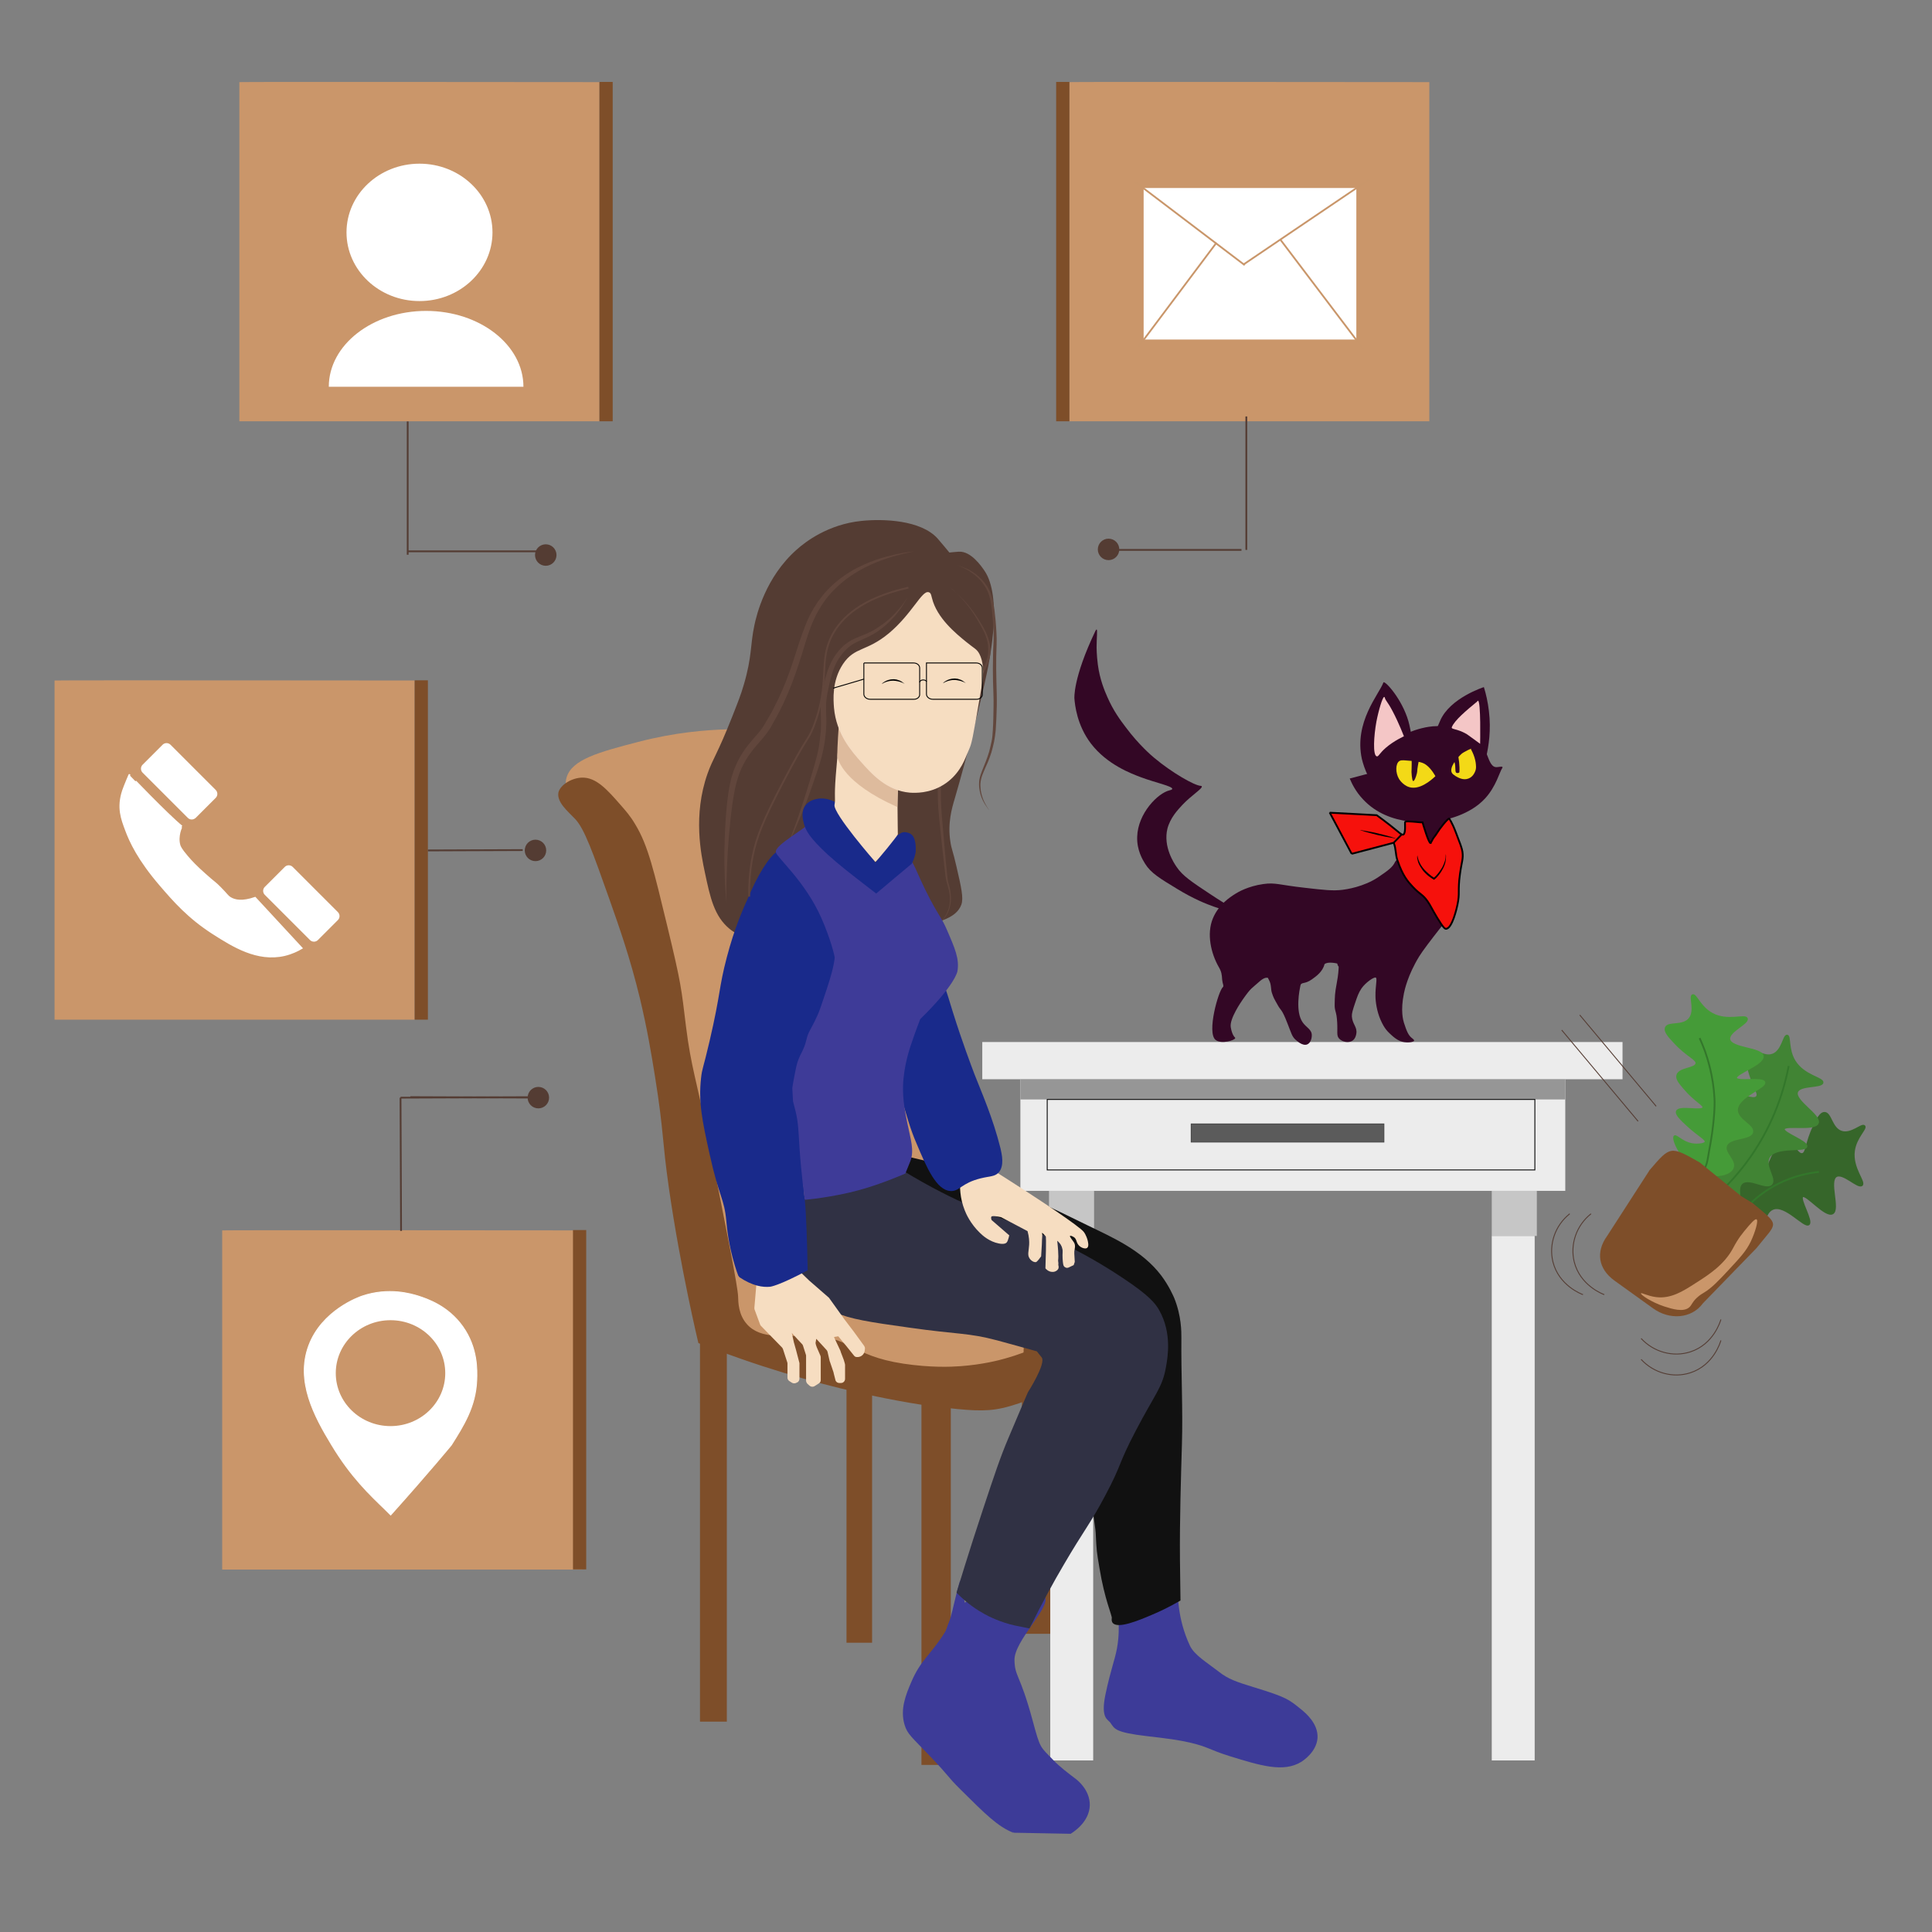 <?xml version="1.0" encoding="utf-8"?>
<!-- Generator: Adobe Illustrator 19.2.1, SVG Export Plug-In . SVG Version: 6.00 Build 0)  -->
<svg version="1.1" id="Capa_1" xmlns="http://www.w3.org/2000/svg" xmlns:xlink="http://www.w3.org/1999/xlink" x="0px" y="0px"
	 viewBox="0 0 1080 1080" style="enable-background:new 0 0 1080 1080;" xml:space="preserve">
<rect x="0" y="0" width="1080" height="1080" fill="#808080" stroke="none"/>
<style type="text/css">
	.st0{fill:#CA966A;}
	.st1{fill:#7E4E29;}
	.st2{fill:#543C33;stroke:#543C33;stroke-miterlimit:10;}
	.st3{fill:#61463C;}
	.st4{fill:#ECECEC;}
	.st5{fill:#969696;}
	.st6{fill:none;stroke:#060606;stroke-width:0.5;stroke-miterlimit:10;}
	.st7{fill:#5B5B5B;stroke:#494949;stroke-width:0.5;stroke-miterlimit:10;}
	.st8{fill:#C6C6C6;}
	.st9{fill:#36662A;stroke:#36662A;stroke-miterlimit:10;}
	.st10{fill:#418434;stroke:#418434;stroke-miterlimit:10;}
	.st11{fill:#543C33;}
	.st12{fill:#FFFFFF;stroke:#FFFFFF;stroke-miterlimit:10;}
	.st13{fill:#459B38;stroke:#469B38;stroke-miterlimit:10;}
	.st14{fill:none;stroke:#33772B;stroke-miterlimit:10;}
	.st15{fill:#3D3B98;}
	.st16{fill:#111111;}
	.st17{fill:#303144;}
	.st18{fill:#F6DDC1;}
	.st19{fill:#192A8B;}
	.st20{fill:#3E3B98;}
	.st21{fill:#FFFFFF;stroke:#FFFFFF;stroke-width:0.5;stroke-miterlimit:10;}
	.st22{fill:none;stroke:#543C33;stroke-width:0.5;stroke-miterlimit:10;}
	.st23{fill:none;stroke:#543C33;stroke-miterlimit:10;}
	.st24{fill:#FFFFFF;}
	.st25{fill:none;stroke:#C9966A;stroke-miterlimit:10;}
	.st26{fill:#330725;}
	.st27{fill:#F4C6C6;}
	.st28{fill:#F3D917;}
	.st29{fill:#DEBB9D;}
	.st30{fill:#F6110C;stroke:#000000;stroke-miterlimit:10;}
	.st31{fill:none;stroke:#000000;stroke-miterlimit:10;}
	.st32{fill:#F6DDC1;stroke:#F5DCC2;stroke-miterlimit:10;}
	.st33{fill:none;stroke:#000000;stroke-width:0.5;stroke-miterlimit:10;}
	.st34{fill:none;stroke:#61463C;stroke-miterlimit:10;}
</style>
<path class="st0" d="M407,407.7c-12.2,0.3-29.9,1.7-50.5,7.1c-21.5,5.6-36.9,9.7-39.8,19.9c-3.3,11.5,11.8,20.6,25.6,42.7
	c6.8,10.8,12.9,24.1,20.6,63.3c22.3,112.7,3.2,161.2,37,197.7c41.2,44.5,126.4,33.6,144.4,31.3c24-3.1,43.3-9.6,56.2-14.9"/>
<path class="st1" d="M325.2,434.7c8.1-0.3,14.3,6.8,22,15.6c2.5,2.9,5,5.6,7.9,10.5c7.3,12,10.5,26.4,17.7,56
	c8.2,33.9,8,35.3,10.7,57.2c2.8,22.5,6,30.3,11.7,59c11.5,57.4,17.2,86.1,17.4,91.7c0.1,3.4,0.2,10.3,5,15.6
	c7.7,8.6,21.5,6.2,34.1,6.4c24.3,0.3,23.2,11,53.3,15.6c15.4,2.3,26.6,1.8,32,1.4c12.2-0.9,21.5-3.3,24.9-4.3
	c28.7-7.9,41.5-23,46.9-18.5c5,4.2,0,22,0,22l0,0c0,0-23.8,18.7-48.4,24.2c-10.1,2.3-19.2,1.3-37-0.7c0,0-54.5-6.1-121.6-31.3
	c-0.6-0.2-11.4-4.3-11.4-4.3l0,0c0,0-10-41.7-16.4-86.1c-4.1-28.6-2.8-31.4-7.8-62.6c-2.2-13.8-4.4-26.8-8.5-44.1
	c-5.6-23-11.4-39.3-17.1-55.5c-9.3-26.2-13.9-39.3-19.2-44.8c-4.1-4.3-10.4-9.4-9.2-14.9C313.5,438.5,319.7,434.9,325.2,434.7z"/>
<polygon class="st1" points="391.3,962.4 391.3,742.6 406.3,746.2 406.3,962.4 "/>
<rect x="473.2" y="775.3" class="st1" width="14.3" height="143"/>
<polyline class="st1" points="515.1,986.6 531.5,986.6 531.5,771.1 515.1,772.5 515.1,990.1 "/>
<polygon class="st1" points="587.7,913.3 567.2,913.3 572.6,742.6 587.7,745.5 "/>
<path class="st2" d="M444.5,524.5c-25.7,0-31.1-1.4-36.3-5.6c-8.5-7-10.7-17.2-13.7-31.4c-2.1-9.9-6.7-31.7,1.5-54.9
	c3-8.5,5.4-10.6,13.7-31.6c3.1-7.9,4.9-12.3,6.6-18.2c4.7-16,3.5-22,5.9-33.2c1.2-5.6,6.1-26.6,23.5-42c4.8-4.3,17.4-14,35.8-15.9
	c12.3-1.3,33-0.5,42.2,9.6c1.2,1.3,6.8,8.1,6.8,8.1s3.5-0.4,5.4-0.5c6.5-0.5,12.3,7.9,14,10.4c9.8,14.3,3.2,47.7,1.2,57.2
	c-3,14.4-10.6,44.9-17.9,69.9c-1.5,5-4.1,13.7-2.4,24.3c0.6,4.2,1.4,5,3.4,13.9c2.7,11.6,4,17.5,2.7,21c-2.5,6.8-11.3,9.2-21.3,11.4
	C482.5,524.2,457.2,524.5,444.5,524.5z"/>
<g>
	<path class="st3" d="M507.3,333.9c0,0-0.3,0.6-0.9,1.6c-0.6,1-1.4,2.5-2.7,4.4c-1.3,1.8-2.9,4-5.1,6.2c-2.1,2.3-4.8,4.6-7.9,6.8
		c-1.6,1.1-3.3,2.1-5.2,3c-1.9,0.9-3.8,1.7-5.7,2.6c-1.9,0.9-3.8,1.9-5.4,3.3c-0.4,0.3-0.8,0.7-1.2,1.1c-0.4,0.4-0.8,0.8-1.2,1.2
		c-0.4,0.4-0.8,0.9-1.1,1.3c-0.3,0.4-0.7,0.9-1,1.3c-2.7,3.6-4.4,8.1-5.6,12.8c-0.6,2.3-1.1,4.8-1.6,7.2c-0.3,1.3-0.4,2.4-0.6,3.6
		c-0.2,1.2-0.3,2.4-0.3,3.6c-0.1,2.4,0,4.9,0.1,7.4c0.1,2.5,0,5.1-0.2,7.6c-0.4,5-1.3,10-2.5,14.6c-1.3,4.6-2.8,8.9-4.2,13
		c-1.4,4.1-2.8,8-4.1,11.5c-2.7,7.1-5.3,12.9-7,16.9c-0.9,2-1.7,3.6-2.2,4.6c-0.5,1.1-0.8,1.6-0.8,1.6s0.9-2.4,2.4-6.5
		c1.6-4.1,3.6-10.1,6-17.2c1.2-3.6,2.3-7.5,3.6-11.6c1.2-4.1,2.6-8.5,3.7-13c0.6-2.3,1.1-4.6,1.4-6.9c0.3-2.3,0.6-4.8,0.8-7.2
		c0.2-2.4,0.2-4.9,0.1-7.3c-0.1-2.5-0.2-5-0.1-7.6c0.1-2.6,0.5-5.2,1-7.7c0.5-2.5,1.1-4.9,1.7-7.4c1.3-4.9,3.3-9.7,6.3-13.6
		c0.4-0.5,0.8-1,1.2-1.5c0.4-0.4,0.8-0.9,1.2-1.3c0.4-0.4,0.9-0.8,1.3-1.3c0.5-0.4,0.9-0.8,1.4-1.1c1.9-1.5,4-2.6,6-3.4
		c2-0.9,4-1.6,5.8-2.4c1.8-0.8,3.6-1.7,5.1-2.7c3.2-2,5.9-4.1,8.1-6.1c2.2-2.1,4-4.1,5.4-5.8c1.4-1.7,2.4-3.1,3-4.1
		C507,334.4,507.3,333.9,507.3,333.9z"/>
</g>
<g>
	<path class="st3" d="M530.5,328c0,0,0.7,0.5,1.8,1.5c1.2,1,2.9,2.4,4.9,4.4c2,2,4.4,4.6,6.7,7.8c1.2,1.6,2.4,3.4,3.6,5.3
		c1.2,1.9,2.4,3.9,3.5,6.2c1,2.2,2,4.7,2.4,7.4c0.1,0.7,0.2,1.3,0.2,2.1c0,0.7,0.1,1.3,0,2.1c0,0.7-0.1,1.4-0.2,2.1l-0.2,1.1l-0.3,1
		c-0.7,2.8-2.1,5.5-3.7,8c-1.6,2.5-3.5,4.9-5.3,7.3c-0.9,1.2-1.8,2.4-2.7,3.7c-0.8,1.2-1.7,2.6-2.5,3.9c-0.9,1.3-1.6,2.7-2.3,4.1
		c-0.7,1.4-1.5,2.8-2.1,4.2c-0.6,1.5-1.3,2.9-1.8,4.4c-0.5,1.5-1.1,3-1.6,4.5c-0.4,1.5-0.9,3.1-1.3,4.6c-0.4,1.6-0.7,3.1-1.1,4.7
		c-1.3,6.3-2.1,12.7-2.4,19.1c-0.3,6.4-0.1,12.6,0.4,18.7c1.1,12.2,2,23.5,3,33.2c0.2,1.2,0.2,2.4,0.5,3.5c0.3,1.1,0.6,2.2,0.9,3.3
		c0.5,2.2,0.7,4.4,0.7,6.4c-0.1,4.1-1.4,7.5-3,9.8c-1.6,2.4-3.4,3.8-4.6,4.7c-1.2,0.9-1.9,1.3-1.9,1.3s0.7-0.4,1.9-1.4
		c1.2-1,2.9-2.5,4.4-4.9c1.5-2.4,2.7-5.7,2.6-9.6c0-2-0.3-4-0.9-6.1c-0.3-1.1-0.6-2.2-0.9-3.3c-0.4-1.2-0.5-2.4-0.7-3.6
		c-0.6-4.9-1.2-10.1-1.8-15.7c-0.6-5.6-1.2-11.4-1.8-17.5c-1.2-12.2-0.9-25.5,1.7-38.4c0.4-1.6,0.7-3.2,1.1-4.8
		c0.5-1.6,0.9-3.2,1.4-4.7c0.6-1.5,1.1-3.1,1.6-4.6c0.5-1.5,1.3-3,1.9-4.5c0.6-1.5,1.4-2.9,2.2-4.4c0.8-1.4,1.5-2.9,2.4-4.2
		c0.9-1.3,1.6-2.6,2.6-4c0.9-1.3,1.8-2.5,2.8-3.7c1.9-2.4,3.7-4.8,5.4-7.1c1.6-2.4,3-4.9,3.7-7.5l0.3-1l0.2-1
		c0.1-0.7,0.2-1.3,0.2-1.9c0.1-0.6,0-1.3,0-2c0-0.6-0.1-1.3-0.1-1.9c-0.3-2.5-1.1-4.9-2.1-7.1c-1-2.2-2.2-4.2-3.3-6.1
		c-1.1-1.9-2.2-3.7-3.3-5.3c-2.2-3.3-4.5-5.9-6.4-8c-1.9-2.1-3.6-3.6-4.7-4.6C531.1,328.5,530.5,328,530.5,328z"/>
</g>
<g>
	<path class="st3" d="M552.9,452.8c0,0-0.4-0.4-1-1.3c-0.6-0.9-1.6-2.2-2.5-4.1c-0.9-1.8-1.7-4.2-2-7.1c-0.1-0.7-0.1-1.5-0.1-2.2
		c0-0.8,0.1-1.6,0.2-2.4c0.3-1.6,0.8-3.2,1.5-4.9c1.3-3.3,2.8-6.7,3.9-10.5c0.5-1.9,1-3.9,1.4-5.9c0.4-2,0.6-4.1,0.7-6.3
		c0.3-4.3,0.3-8.8,0.4-13.4c0.1-4.5-0.2-9.2-0.3-13.8c-0.1-4.7-0.1-9.3,0-13.9c0-4.6,0.5-9.1,0.3-13.4c-0.2-4.3-0.5-8.5-0.9-12.5
		c-0.4-3.9-1.1-7.6-2.5-10.7c-0.7-1.6-1.6-2.9-2.5-4.2c-0.9-1.3-1.9-2.4-2.9-3.3c-2-1.9-4.1-3.3-5.8-4.3c-1.8-1-3.2-1.6-4.2-2.1
		c-1-0.4-1.6-0.6-1.6-0.6s0.6,0.2,1.6,0.5c1,0.4,2.5,0.9,4.4,1.8c1.8,0.9,4,2.2,6.1,4.1c2.2,1.9,4.3,4.4,5.9,7.6
		c1.6,3.2,2.4,7,2.9,11c0.5,4,0.9,8.2,1.1,12.6c0.3,4.4,0,9-0.1,13.5c-0.1,4.6,0,9.2,0.1,13.8c0.1,4.6,0.3,9.3,0.2,13.9
		c-0.1,4.6-0.3,9.1-0.6,13.5c-0.2,2.2-0.5,4.4-0.9,6.4c-0.4,2.1-1,4.1-1.5,6c-0.6,1.9-1.3,3.8-2,5.5c-0.8,1.7-1.5,3.4-2.2,5
		c-1.4,3.1-2.2,6.2-1.9,9c0.1,2.8,0.9,5.2,1.6,7c0.8,1.9,1.6,3.2,2.2,4.2C552.6,452.4,552.9,452.8,552.9,452.8z"/>
</g>
<rect x="549.1" y="582.5" class="st4" width="357.9" height="20.8"/>
<rect x="570.4" y="603.3" class="st4" width="304.6" height="62.4"/>
<rect x="570.4" y="603.3" class="st5" width="304.6" height="11.3"/>
<rect x="585.4" y="614.6" class="st6" width="272.6" height="39.4"/>
<rect x="665.9" y="628.3" class="st7" width="107.7" height="10.1"/>
<rect x="833.9" y="665.7" class="st8" width="25.2" height="25.2"/>
<rect x="586.4" y="665.7" class="st8" width="25.2" height="25.2"/>
<rect x="833.9" y="690.9" class="st4" width="24" height="293.2"/>
<rect x="587.1" y="690.9" class="st4" width="24" height="293.2"/>
<path class="st9" d="M951.8,669.1c1.6-11.9,11.6-21.6,13.4-20.6c1.2,0.7-2.4,6.2,0,12.9c0.2,0.6,1.7,4.4,3.2,4.3
	c1.7-0.1,1.9-4.9,5-12.6c1.9-4.6,3.5-8.6,5.3-8.5c3.3,0.1,4.6,13.2,7.1,13.1c1.6-0.1,1.8-5.7,6.3-13.9c2.1-3.8,3.3-6,5.4-6.3
	c4.2-0.5,6.9,8.2,10,7.6c2.5-0.5,2-6.3,6.4-15.4c2-4.1,3.7-7.6,6-7.6c3.6,0,3.8,8.6,9.4,10.5c5.6,1.9,11.5-4.6,12.9-3.1
	c1.3,1.4-4.7,6.1-5.8,13.7c-1.4,9.8,6.4,17.5,4.4,19.3c-2.1,1.9-10.4-7.2-14.3-5c-4.6,2.7,2,18.6-2.1,20.8
	c-4,2.2-14.7-11.1-16.8-9.5c-2,1.5,5.8,13.8,3.5,15.6c-2.5,2-13.1-11.5-20.1-8.6c-5.3,2.1-4.5,11.9-8.4,12.4
	c-4.3,0.5-6.9-11-12.4-10.9c-4.5,0.1-5.7,8.1-10.3,8c-3.7-0.1-6.8-5.4-7.8-9C951.5,673.6,951.5,671.2,951.8,669.1z"/>
<path class="st10" d="M954.2,666.9c-6.3-10.2-4.8-24.1-2.7-24.4c1.4-0.2,2,6.3,8.2,10c0.6,0.3,4.1,2.4,5.2,1.3
	c1.2-1.2-1.6-5-4.1-12.9c-1.5-4.8-2.8-8.8-1.3-9.9c2.6-2,12,7.3,13.8,5.6c1.2-1.1-2.2-5.5-3.9-14.7c-0.8-4.2-1.2-6.8,0.2-8.3
	c3-3.1,10.5,2,12.5-0.5c1.6-2-2.5-6.1-4.8-16c-1.1-4.4-2-8.3-0.2-9.7c2.7-2.3,8.4,4.2,13.9,2.1c5.5-2.1,6-10.8,8-10.6
	c1.9,0.2,0.2,7.7,4.2,14.2c5.2,8.5,16.1,9.5,15.6,12.1c-0.5,2.8-12.7,1-14.2,5.2c-1.8,5,13.3,13.1,11.6,17.4
	c-1.7,4.3-18.4,0.7-19,3.3c-0.6,2.4,13.2,6.9,12.6,9.8c-0.7,3.1-17.4-0.6-21,6.1c-2.7,5,4.1,12.1,1.4,14.9c-3,3.1-12.3-4.1-16.5-0.5
	c-3.4,3,0.7,9.9-2.9,12.7c-2.9,2.3-8.6,0.1-11.8-2C956.8,670.5,955.3,668.6,954.2,666.9z"/>
<g>
	<path class="st11" d="M515.7,315.7c0,0-1,0-2.7,0.1c-1.8,0.1-4.4,0.3-7.7,0.8c-3.3,0.5-7.3,1.3-11.7,2.7c-4.4,1.4-9.2,3.5-13.9,6.5
		c-1.1,0.8-2.4,1.6-3.5,2.5c-0.6,0.4-1.2,0.9-1.7,1.3c-0.6,0.5-1.1,1-1.7,1.5l-0.9,0.8l-0.8,0.8c-0.5,0.5-1,1.1-1.6,1.6
		c-0.5,0.6-1,1.2-1.4,1.8c-0.2,0.3-0.5,0.6-0.7,0.9l-0.6,1c-3.6,5.2-5.8,11.7-8.2,18.5c-2.4,6.8-4.8,13.8-7.6,20.8
		c-2.8,7-6,14-9.3,21l-2.6,5.1c-0.9,1.7-1.8,3.4-2.7,5.1c-1.8,3.4-3.7,6.7-5.6,10c-3.8,6.6-7.9,12.7-10.7,19.1
		c-1.4,3.2-2.6,6.4-3.7,9.7c-0.2,0.8-0.5,1.6-0.7,2.4l-0.4,1.2l-0.3,1.2c-0.2,0.8-0.4,1.6-0.6,2.4c-0.2,0.8-0.3,1.6-0.5,2.4
		c-1.2,6.4-1.8,12.5-2.4,18.2c-0.5,5.7-0.8,10.9-1,15.6c-0.2,4.6-0.3,8.7-0.3,12c0,6.7,0.1,10.5,0.1,10.5s-0.1-1-0.3-2.7
		c-0.2-1.8-0.4-4.4-0.6-7.8c-0.2-3.3-0.4-7.4-0.5-12.1c-0.1-4.7-0.1-10,0.2-15.7c0.3-5.8,0.7-12,1.7-18.6c0.1-0.8,0.3-1.7,0.4-2.5
		c0.2-0.8,0.3-1.7,0.5-2.5l0.3-1.2l0.3-1.3c0.2-0.8,0.4-1.7,0.7-2.5c1-3.4,2.2-6.8,3.6-10.2c1.4-3.4,3.2-6.7,5-9.9
		c1.8-3.2,3.7-6.5,5.6-9.7c1.9-3.2,3.7-6.6,5.5-9.9c0.9-1.7,1.7-3.4,2.6-5l2.5-5.1c3.3-6.8,6.5-13.7,9.3-20.7
		c2.8-6.9,5.4-13.8,7.9-20.6c0.6-1.7,1.2-3.4,1.9-5c0.3-0.8,0.7-1.6,1-2.5c0.4-0.8,0.7-1.6,1.1-2.4c1.5-3.2,3.1-6.3,5.1-9.1l0.7-1
		c0.3-0.3,0.5-0.7,0.8-1c0.5-0.6,1.1-1.3,1.6-1.9c0.6-0.6,1.2-1.2,1.8-1.8c0.3-0.3,0.6-0.6,0.9-0.9l0.9-0.7c0.6-0.5,1.2-1,1.8-1.5
		c0.7-0.5,1.3-0.9,1.9-1.4c1.2-0.9,2.5-1.7,3.8-2.5c5.1-2.9,10.1-4.9,14.7-6c4.6-1.2,8.6-1.7,12-2c3.4-0.3,6-0.3,7.8-0.2
		C514.7,315.6,515.7,315.7,515.7,315.7z"/>
</g>
<polygon class="st12" points="480.3,372.8 480.3,387 502.9,387 502.1,372.8 "/>
<path class="st13" d="M950.5,655.1c-10.5-5.8-16-18.6-14.4-19.9c1.1-0.9,4.9,4.5,12.1,4.6c0.7,0,4.7,0,5.2-1.4
	c0.5-1.6-3.8-3.5-10-9.2c-3.7-3.4-6.7-6.3-6-8c1.3-3.1,14,0.4,14.8-2c0.5-1.6-4.7-3.7-10.7-10.8c-2.8-3.3-4.4-5.3-3.9-7.3
	c1.1-4.1,10.1-3.4,10.7-6.6c0.4-2.5-5.2-4.1-12.1-11.6c-3.1-3.3-5.8-6.2-5-8.4c1.3-3.3,9.4-0.4,13.2-5c3.7-4.5-0.1-12.4,1.8-13.2
	c1.8-0.7,4,6.6,10.7,10.3c8.7,4.9,18.7,0.3,19.6,2.8c1,2.7-10.5,7.1-9.8,11.6c0.9,5.3,18.1,4.8,18.7,9.4c0.6,4.6-15.7,9.7-14.9,12.3
	c0.7,2.4,14.9-0.5,15.8,2.3c1,3-15.4,8.1-15.3,15.6c0.1,5.7,9.5,8.5,8.5,12.3c-1,4.2-12.8,2.5-14.6,7.6c-1.5,4.2,5.5,8.2,3.7,12.4
	c-1.4,3.4-7.4,4.4-11.2,4.1C954.6,657,952.4,656.1,950.5,655.1z"/>
<path class="st14" d="M954.6,672.5c7.2-5.9,15.8-14.2,23.8-25.6c13.8-19.6,19.2-39,21.5-51"/>
<path class="st14" d="M970.4,682.3c3.4-4.9,10.8-14,23.3-20.4c9.2-4.7,17.7-6.2,23.1-6.8"/>
<path class="st14" d="M944.6,669.2c10.7-19.5,9.2-17.1,10.8-25.8c2.7-13.9,3.3-24.8,3-29.5c-0.7-12.7-3.9-22.2-5.3-26.3
	c-1.1-3-2.2-5.5-3-7.3"/>
<path class="st1" d="M973.4,668.7L950.4,650c-0.3-0.2-0.5-0.4-0.8-0.5c-15.7-8.9-15.9-8.9-27.2,4.3c-0.3,0.3-0.5,0.6-0.7,1
	l-23.3,36.1c-6.5,9-4.9,18.4,4,24.9l21.7,15.6c9,6.5,21.4,6,27.9-2.9l29.7-30.6c0.2-0.2,0.4-0.5,0.6-0.7
	c11.2-14.2,13.2-11.6-2.5-24.6C979.5,672.4,973.6,668.8,973.4,668.7z"/>
<path class="st15" d="M598.5,1025.1c1.4-0.9,10.5-6.5,10.7-16c0.1-8.5-6.9-13.9-7.5-14.4c-4.6-3.5-9.5-7.2-12.8-10.7
	c-7.6-7.9-7.3-6.1-11.7-22.4c-7.1-26.2-9.9-24.1-10.1-33.6c-0.2-10.6,19.5-28.8,17.2-34.9c-2.6-6.6-34.9-8.8-49.2,6.5
	c-18.3,19.6-2.6,72.8,31.5,124.9"/>
<path class="st15" d="M536.7,883.4c-3.6,12-5.1,23.7-8.6,29.2c-7.9,12.6-13.4,15.2-18.7,27.7c-3,7-6.4,15.3-3.7,24
	c1.5,5,4.1,6.9,13.3,16.5c12.7,13.2,9.7,11.4,18.1,19.7c13.8,13.7,20.6,20.5,29.3,24"/>
<path class="st15" d="M623.3,893.1c2.9,12.3,2.3,21.8,1.1,28.3c-1.3,7-3.4,11.5-6.4,25.6c-2.9,13.8,1.4,14.1,2.7,16
	c2.4,3.5,2.6,5.4,20.3,7.5c11.3,1.3,17.6,2.1,24.5,3.7c10.1,2.4,10.2,3.8,21.9,7.5c17.2,5.3,30.1,9.3,40,3.2
	c0.8-0.5,8.5-5.4,9.1-13.3c0.5-8.2-6.9-14.2-9.1-16c-6.9-5.6-8.1-6.8-26.1-12.3c-10.2-3.1-14.9-4.8-19.7-8.6
	c-7.1-5.5-14-9.5-16.5-14.9c-6.9-14.8-7.2-29.2-6.4-38.4"/>
<path class="st0" d="M977.5,685.3c-3.7,4.4-5.6,6.6-8.7,12.4c-4.9,9.3-13.6,14.9-21,19.6c-7.1,4.6-13.8,8.8-22,7.8
	c-4.8-0.6-8.3-2.7-8.5-2.1c-0.3,0.7,5.7,4.9,13,7.3c4.4,1.4,10.7,3.4,14,0.5c1.4-1.2,1.5-2.7,4.1-5.2c1.8-1.7,3.4-2.6,4.1-3
	c4.4-2.6,8.6-7.1,13.9-12.8c6.4-6.9,9.7-10.4,12.3-15.8c2.5-5.3,4.4-11.8,3.2-12.4C981.5,681.5,980.8,681.5,977.5,685.3z"/>
<path class="st16" d="M487.4,643.2c29,3.5,62.6,14.8,76.7,21.3c20.2,9.4,17.4,7.4,43.5,20.3c13.9,6.8,30.7,13.9,41.6,28.3
	c4.4,5.9,6.7,11.4,7.2,12.5c4.1,10.2,4,19,4,22.4c-0.2,19.8,0.9,39.7,0.3,59.5c-0.5,17.3-1.3,42.1-1.1,64.3c0,0,0,0.4,0.3,22.9l0,0
	c-6.4,3.7-11.9,6.3-16,8c-7.5,3.2-19.1,8-21.9,4.5c-0.7-0.9-0.6-2-0.5-2.7c0.1-1.7-4-10.3-6.9-28c-1.6-9.4-1.6-9.4-2.1-19.5
	c-0.3-5-2.2-11.7-2.9-32.5c-1-27.2,0.4-32.3-1.3-49.1c-1-9.8-34.4-56.1-35.5-61.1"/>
<path class="st17" d="M425.2,680c0.7,6.5,3,18,10.9,29.6c10,14.5,23.2,20.6,30.7,24c8.5,3.8,19.5,5.5,41.1,8.5c28,4,33,2.8,49.6,7.2
	c5,1.3,22,6.1,22.1,6.1c0,0,1.9,2.4,1.9,2.4c0.6,0.8,0.8,1,0.8,1c2.6,3.4-7.7,19.5-7.7,19.5c-0.2,0.4-3.8,8.8-10.9,25.6
	c-4.5,10.6-7.7,20.2-14.1,39.5c-7.9,23.7-14.9,46.9-14.9,46.9c5.9,6.1,11.7,9.8,15.7,12c2.1,1.2,9.1,4.7,17.1,6.4
	c1.3,0.3,8,1.6,8,1.6c7-14.2,13.6-26.2,19.2-35.7c11.2-19.2,14.7-22.6,23.2-38.7c9.5-17.8,6.8-16.7,17.1-36.3
	c10.8-20.7,14.8-23.9,16.8-35.5c1-5.5,3.3-19-3.7-31.5c-2.2-4-5.7-8.4-20.3-18.1c-17-11.4-31.2-18.1-33.6-19.2
	c-27.4-12.8-34.9-13.4-55.7-22.9c-9.5-4.3-23.6-11.4-40.3-22.1"/>
<path class="st18" d="M536.8,659.4c-0.3,3.8-0.3,10.2,2.5,17.2c0.7,1.8,3.1,7.4,8.5,12.6c1.6,1.6,5.4,4.9,10.5,5.9
	c2.9,0.6,4-0.1,4.4-0.5c1-1,1.8-5.5,1.4-4.1c-3.3-2.8-6.5-5.7-9.8-8.5c-0.4-1.1-0.3-1.7,0-2c0,0,0.5-0.6,5.3,0.4
	c4.9,2.6,9.8,5.2,14.8,7.8c0.9,3.2,1,5.8,0.9,7.6c-0.2,3.7-1.1,5.6,0.2,7.6c0.8,1.3,2.5,2.4,3.7,2.1c0,0,0.7-0.2,2.8-3.2
	c0.4-6,0.5-8.5,0.5-9.5c0-1.2,0.3-2.4,0-3.5c0,0,0-0.1,0-0.1c0.2-0.2,2,1.8,2.1,2c0,0,0.4,0.7-0.2,17.8c0.2,0.3,1.7,2,3.9,2
	c1.4,0.1,3-0.8,3.4-2c0.3-1-0.2-1.8-0.1-2.1c0.2-0.9-0.2-1.8-0.1-2.6c0,0,0.5-1.6-0.5-10.7l0,0c1.9,1.6,2.6,3.2,2.8,4.3
	c0.5,1.7,0,2.5,0.2,5.7c0.2,2.7,0.3,4,1.1,4.6c1.7,1.3,2.6,0,5.1-1l0.6-1.8c-0.2-4.7-0.5-5.2,0-7.4c0.3-1.5,0.1-2.8-0.6-3.7
	c-0.5-0.7-0.5-0.7-1.5-2.1c-0.1-0.2-0.7-1-0.6-1.2c0.1-0.4,0.9-0.2,2.1,0.5c1.9,1.1,1.2,3.2,3.2,5c1.2,1.1,3.3,1.8,4.3,1.1
	c1.2-0.9,0.5-3.5,0.2-4.6c0,0-0.7-2.6-2.1-4.4c-2.4-3-22.6-16.8-51-34.7"/>
<path class="st18" d="M423,715.8l-1.3,15.2c0,0.3,0,0.7,0.1,1l3.1,8.4c0.1,0.3,0.3,0.6,0.5,0.8l11.8,12.1c0.2,0.3,0.4,0.6,0.5,0.9
	l2.4,7.4c0.1,0.2,0.1,0.5,0.1,0.7v7.8c0,0.8,0.4,1.5,1,1.9l1.4,0.9c0.6,0.4,1.4,0.5,2.1,0.3l0.7-0.3c0.9-0.3,1.5-1.2,1.5-2.2v-8.5
	c0-0.2,0-0.4-0.1-0.6l-1.8-6.9l-1.3-4.6c0,0,0-0.1,0-0.1l-1.1-4.9l2.9,3.2l2.9,3.1c0.2,0.2,0.4,0.5,0.5,0.9l1.6,5
	c0.1,0.2,0.1,0.5,0.1,0.7v6v7.8c0,0.6,0.3,1.2,0.7,1.7l1.2,1.1c0.8,0.7,1.9,0.8,2.8,0.3l2.5-1.6c0.7-0.4,1-1.1,1-1.9v-6.2v-6.4
	c0-0.4-0.1-0.7-0.2-1l-2-4.6c-0.2-0.4-0.7-2-0.7-2.5l0.4-2.3l2.4,2.6c0,0.1,0.1,0.1,0.1,0.1l3.2,3.5c0.3,0.3,0.5,0.7,0.6,1.1
	l1.2,5.2c0,0.1,0,0.1,0.1,0.2l2.1,6.2c0,0.1,0,0.1,0,0.2l1,3.9c0.2,1,1.1,1.7,2.1,1.7l0.9,0c1.3,0.1,2.4-1,2.4-2.3v-3.5v-4.4
	c0-0.4-0.9-3.4-1.1-3.7l-0.8-2.1c-0.1-0.1-0.7-1.9-0.7-2l-3.6-7.7l2.4-0.4l3.7,4.5c0.1,0.1,0.1,0.1,0.2,0.2l4.9,6.1
	c0.4,0.5,0.9,0.8,1.5,0.8l0,0c2.3,0.2,4.3-1.4,4.5-3.7l0.1-0.9c0.1-0.6-0.1-1.1-0.4-1.6l-5.9-8.1l-5.1-6.7l-8.6-12
	c-0.1-0.1-0.2-0.3-0.4-0.4l-10.8-9.4c0,0-0.1-0.1-0.1-0.1l-6-5.8"/>
<path class="st19" d="M531.5,665.8c4.9,0.2,5.8-4.4,16.7-7.1c5.3-1.3,7.8-0.9,10-3.2c3.4-3.7,1.8-10.4,1.1-13.5
	c-4.3-17.3-10.6-31.3-14.6-41.6c-1.7-4.5-6.8-17.9-12.1-34.8c-4-12.9-4.6-16.2-7.5-17.1c-8.8-2.6-28.7,20.5-27.4,42.3
	c0.1,1.8,1.6,7,4.6,17.4c4.5,15.7,6.8,23.6,10,30.9C518,652.7,523.5,665.5,531.5,665.8z"/>
<path class="st19" d="M413.4,714c7.3,4.9,13.1,5.7,17.1,5.3c0,0,4.6-0.4,21-9.2c-0.3-14.9-0.8-31.5-1.6-39.3
	c-3-30.7-3-45.8-4.7-53.8c-1.5-7,0.5-18.3,5.5-31.9c8.3-22.7,15.5-33.9,16.8-49.4c2.4-28.8-20.2-62.5-31.5-60.4
	c-3.7,0.7-10.5,10.1-16.1,22.7c-4.8,10.7-9.2,20.4-13.6,37.1c-4.6,17.5-3.3,19.6-9.6,46.7c-3.7,16-4.2,15.2-4.8,20.8
	c-1.5,13.6,0.6,23.7,4.8,42.7c5.5,24.8,8.1,24.3,9.3,37.1c0.3,3.3,1.1,12.9,4.8,25.1c0.7,2.4,1.4,4.3,1.9,5.6"/>
<path class="st20" d="M433.7,476.4c-0.8-4,16.2-12.8,19.5-16.9c0,0,0-0.1,0.1-0.1c2.2-1.3,31.4,36.4,34.8,35.6
	c9-2.3,11.7-16.7,18.5-15.6c4.2,0.6,4.6,6.7,13.5,23.6c5.3,9.9,6.2,9.9,9.1,16.5c4.7,10.8,7.2,16.6,6,23.5c0,0-1.2,7.6-20.8,26.7
	c0,0-3.3,8.7-4.4,12.1c-1.4,3.9-4.8,13.8-5.2,25.2c-0.2,8.1,1.2,14.9,2.5,21.3c1.7,8.3,3.9,14.8,1.6,20.8c-0.4,1-2.8,6.9-2.8,6.9
	c0,0-12.8,5.7-25.6,9.2c-15.1,4.2-30.6,5.5-30.6,5.5c0,0-2-14-3-29.5c-0.5-7.8-0.6-13.6-2.1-19.7c-0.2-0.8-1.5-5.9-1.5-5.9l-0.4-7.4
	c0,0,0.4-3.1,2.1-11.4c1.6-7.5,4.2-8.5,5.9-16c1-4.3,2-4.3,6.2-13.5c0.9-1.9,2.3-6.1,5-14.2c2.3-7.1,3.9-12.5,4.5-17.6
	c0.1-1-2.5-11.1-7.4-22.2C450.1,492.6,434.3,479.4,433.7,476.4z"/>
<path class="st0" d="M124.2,687.8c0.7-0.2,201.3,0,201.3,0v189.6H124.2V687.8z"/>
<path class="st0" d="M30.5,380.4c0.7-0.2,201.3,0,201.3,0V570H30.5V380.4z"/>
<path class="st19" d="M467.2,448.5c-1.1-0.6-5.5-2.8-9.9-2c-1.3,0.2-5.1,0.8-7.2,3.9c-2.4,3.4-1.3,7.8-0.7,10.1
	c1,3.6,3,7.7,13.3,17.2c6.3,5.7,12.2,10.3,23.6,19.1c0,0,0.1,0.1,3.5,2.7c6.6-5.6,13.2-11.1,19.9-16.7c0.6-1.2,1.5-3.1,2-5.6
	c0-0.1,0-0.2,0.1-0.4c0.2-1.3,0.7-9.2-3.2-10.9c-2-0.9-3.7-0.9-4.8-0.3c-3.3,1.9-4.5,3-6.5,6.3c-1.8,3-10.6,12.4-7.6,11.1
	c1.2-0.5-19.6-23.7-23.2-32.3"/>
<rect x="320.3" y="687.6" class="st1" width="7.4" height="189.7"/>
<path class="st21" d="M215.8,844.3c-9.1-8.8-19.5-18.5-30.4-36.6c-9.8-16.1-20.2-35.6-12.8-55.5c7.4-19.8,28.1-27.1,29.9-27.7
	c14.8-5,27.4-1.2,31.3,0c4.9,1.6,16.6,5.4,24.9,17.1c8.4,11.8,8,24.4,7.8,29.9c-0.6,14.9-7.4,25.5-14.2,36.3
	c0,0-12.4,15.1-33.9,39.1l-13.6-13.5"/>
<ellipse class="st0" cx="218.3" cy="767.6" rx="30.6" ry="29.6"/>
<path class="st22" d="M877.5,678.5c-8.2,6.5-11.8,17.1-9.4,26.9c3.3,13.2,15.9,18,16.8,18.3"/>
<path class="st22" d="M889.4,678.5c-8.2,6.5-11.8,17.1-9.4,26.9c3.3,13.2,15.9,18,16.8,18.3"/>
<path class="st22" d="M917.4,759.9c7.1,7.7,17.9,10.6,27.5,7.5c13-4.2,16.8-17.1,17.1-18.1"/>
<path class="st22" d="M917.4,748.2c7.1,7.7,17.9,10.6,27.5,7.5c13-4.2,16.8-17.1,17.1-18.1"/>
<path class="st0" d="M133.8,45.9c0.7-0.2,201.3,0,201.3,0v189.6H133.8V45.9z"/>
<path class="st0" d="M597.7,45.9c0.7-0.2,201.3,0,201.3,0v189.6H597.7V45.9z"/>
<rect x="231.8" y="380.3" class="st1" width="7.4" height="189.7"/>
<rect x="335.1" y="45.8" class="st1" width="7.4" height="189.7"/>
<rect x="590.4" y="45.8" class="st1" width="7.4" height="189.7"/>
<line class="st23" x1="227.9" y1="235.6" x2="227.9" y2="310.1"/>
<line class="st23" x1="305.1" y1="308.2" x2="228" y2="308.2"/>
<ellipse transform="matrix(0.981 -0.196 0.196 0.981 -54.901 65.843)" class="st2" cx="305" cy="310.1" rx="5.5" ry="5.5"/>
<line class="st23" x1="229.4" y1="613.3" x2="306.5" y2="613.6"/>
<line class="st23" x1="224.2" y1="688.1" x2="223.9" y2="613.6"/>
<line class="st23" x1="301" y1="613.3" x2="223.9" y2="613.6"/>
<ellipse transform="matrix(0.193 -0.981 0.981 0.193 -358.796 790.504)" class="st2" cx="301" cy="613.3" rx="5.5" ry="5.5"/>
<line class="st23" x1="292.2" y1="475.2" x2="239.2" y2="475.4"/>
<ellipse transform="matrix(0.193 -0.981 0.981 0.193 -224.522 677.404)" class="st2" cx="299.4" cy="475.1" rx="5.5" ry="5.5"/>
<line class="st23" x1="696.7" y1="232.8" x2="696.7" y2="307.4"/>
<line class="st23" x1="616.9" y1="307.4" x2="694" y2="307.4"/>
<ellipse transform="matrix(0.196 -0.981 0.981 0.196 196.686 854.693)" class="st2" cx="619.6" cy="307.4" rx="5.5" ry="5.5"/>
<ellipse class="st24" cx="234.5" cy="129.9" rx="40.8" ry="38.4"/>
<path class="st24" d="M183.8,216.2c0-23.4,24.4-42.4,54.4-42.4s54.4,19,54.4,42.4"/>
<rect x="639.8" y="105.6" class="st12" width="117.9" height="83.7"/>
<line class="st25" x1="634.3" y1="101.5" x2="695.8" y2="148.2"/>
<line class="st25" x1="765.7" y1="100.1" x2="695.2" y2="147.8"/>
<line class="st25" x1="680" y1="135.7" x2="636.5" y2="193.7"/>
<line class="st25" x1="761.9" y1="194.9" x2="715.7" y2="133.9"/>
<path class="st26" d="M949.8,542.2"/>
<line class="st22" x1="925.8" y1="618.4" x2="883.1" y2="567.4"/>
<line class="st22" x1="915.7" y1="626.8" x2="873" y2="575.8"/>
<path class="st18" d="M466.5,449.9c0.7-3.8-0.3-3.2,0.7-16.3c1.6-20.6,2.7-27.5,2.7-27.5c7.8-4,31.9,26.1,31.9,26.1l1.1,3.3
	c-1.9,0.5-0.9,30.2-1,30.9c-0.1,0.7-11.9,15.3-12.6,15.4C489.3,481.9,465.6,454.7,466.5,449.9z"/>
<path class="st24" d="M105,457.2l-25.3-25.3c-1.2-1.2-1.2-3.2,0-4.4l11.2-11.2c1.2-1.2,3.2-1.2,4.4,0l25.3,25.3
	c1.2,1.2,1.2,3.2,0,4.4l-11.2,11.2C108.1,458.4,106.2,458.4,105,457.2z"/>
<path class="st24" d="M173.3,525.5L148,500.2c-1.2-1.2-1.2-3.2,0-4.4l11.2-11.2c1.2-1.2,3.2-1.2,4.4,0l25.3,25.3
	c1.2,1.2,1.2,3.2,0,4.4l-11.2,11.2C176.5,526.7,174.5,526.7,173.3,525.5z"/>
<path class="st12" d="M101.6,462c-0.2,0-2.7,5.4-1.3,10.4c0.2,0.7,0.6,2.1,4.3,6.4c2.2,2.6,4.9,5.5,10,10c5.2,4.7,5.5,4.4,8.5,7.5
	c3.7,3.7,3.9,4.6,5.7,5.7c2.5,1.5,6.6,2.4,13.8-0.1c8.7,9.4,17.3,18.7,26,28.1c-2.2,1.3-5.4,2.9-9.6,3.9
	c-15.2,3.5-28.8-5.1-39.8-12.1c-13.9-8.9-22.1-18.4-29.5-27c-12.3-14.3-16.9-24.4-19.2-30.6c-2.4-6.4-4.9-12.7-1.7-22.3
	c1-2.9,3.5-8.7,3.5-8.7S93.3,455.2,101.6,462"/>
<path class="st26" d="M679.5,581.3c-5-4.1,1.6-27.4,4.1-29.5c0.7-0.6-0.2-1.9-0.4-4.1c-0.2-3-0.3-4.4-2-7.3
	c-4.2-7.4-6.8-18.3-3.2-27c3.3-7.9,9.6-11.9,12.8-13.9c1.1-0.7,6.8-4.1,15.3-5.3c6.9-1,8.9,0.5,23.5,2.1c10.4,1.2,15.6,1.8,21,1.1
	c1.7-0.2,11.8-1.6,19.9-7.1c5-3.4,8.1-5.5,9.4-8.6c0.1-0.2,1.1-1.4,1.5-1.5c2.1-0.9,4.8,9.6,14.4,19.3c3.5,3.6,6.2,5.6,8.5,10
	c0.8,1.6,3.2,6.4,3.2,6.4c7.1-9-10.8,13.1-14.2,18.8c-6.4,10.5-8.1,18.7-8.5,20.6c-2,9.7-0.4,15.1,0,16.4c1.4,4.2,2.3,7,4.6,8.7
	c0.4,0.3,1.1,0.8,1.1,1.3c-0.2,0.9-3.6,1.3-6.4,0.7c-1.2-0.3-3.3-1-6.4-3.9c-1.8-1.7-3.7-3.2-6-8.5c-2-4.6-2.8-10-2.8-13.2
	c-0.1-5.5,1.1-9.7,0.2-10.3c-0.9-0.6-5.7,2.7-8,6c-1.7,2.5-2.4,4.7-3.6,8.2c-1.3,3.9-1.9,5.8-1.8,7.5c0.3,4.4,3.1,5.8,2.5,9.6
	c-0.1,0.7-0.5,2.8-2.1,3.9c-2.2,1.5-5.7,0.8-7.5-1.1c-1.6-1.7-0.8-3.6-1.1-8.9c-0.3-6.7-1.6-6.2-1.4-10.7c0.1-3.7,0-5.4,1.2-11.7
	c0.3-1.6,0.8-4.4,1-7.9c0.1-2.2,0,0-0.8-2.8c0,0-5.3-1.3-7.1,0.4c-1.1,1.1,0.7-2.9,0,0c-1,4.2-4.7,6.8-7.1,8.5c-4,2.9-6,1.2-6.4,3.6
	c-0.4,2-3,14.3,1.3,20.4c2,2.9,5.2,4,5.1,7.3c0,1.8-0.7,4.2-2.5,5c-2.7,1.2-6.2-2.3-6.8-2.8c-1.8-1.8-2-3.1-4.3-8.9
	c-3.2-8.3-3.7-7.1-5.3-10c-2.3-4.1-2.4-4.1-3.4-7.1c-0.7-2.1-0.2-4.5-1.6-7.1c-1.9-3.5,0.3-1.2-0.6-1.3c-1-0.2-2.5,0-4.9,2.2
	c-4.3,3.9-4.4,3.1-9.1,9.8c-0.9,1.3-7.6,10.9-6.8,15.6c0.7,4.2,2.1,5.5,2.1,5.5c0.2,0.2,0.4,0.3,0.4,0.6
	C690.4,581.5,682.7,583.9,679.5,581.3z"/>
<path class="st26" d="M754.5,435.2c1.3,3.1,3.5,7.5,7.5,11.7c14.9,16,38.6,12.6,42,12.1c3.5-0.6,17.5-3.1,26.3-12.8
	c6.1-6.7,8-14.8,9.5-16.9c0-0.1,0.2-0.3,0.1-0.5c-0.3-0.6-2.5,0.2-3.9,0c-2.7-0.4-3.8-4.7-5-7.5c-4.2-9.5-15.7-13.2-17.8-13.9
	c-5.1-1.6-9.8-1.6-12.1-1.4c-0.9,0.1-3.3,0.3-6.4,1.1c-3.2,0.8-14.8,3.8-22.8,14.6c-1.6,2.1-3.7,5.5-5.3,10.3"/>
<path class="st26" d="M686.3,509.3c-2-0.6-4.7-1.4-7.8-2.5c-4-1.4-11.3-4.3-20.3-9.8c-9.9-6-14.9-9-18.1-14.2
	c-1.3-2.1-4.7-7.6-4.4-15.1c0.4-13.1,11.6-24.4,18.1-25.9c0.4-0.1,1.4-0.3,1.5-0.8c0.2-1.5-9.4-3.5-17.2-6.4
	c-5.6-2.1-19.2-7.1-28.3-19c-7.8-10.3-8.9-21.5-9.2-25.1c0,0-1-11.1,11.7-37.7c0.1-0.2,0.5-1,0.7-0.9c0.6,0.1,0,4.7,0,10
	c0,0,0,4.2,0.7,9.6c1.1,8.4,3.8,14.7,5.3,18.1c3.4,7.8,7.3,13,10.5,17.2c7.2,9.6,14.2,15.6,15.8,16.9c9.9,8.3,22.4,15.4,25.9,15.6
	c0.1,0,0.5,0,0.6,0.3c0.6,1.1-5.8,5-10.8,10.3c-2.6,2.8-6.8,7.2-8.4,13.3c-2.5,10.2,3.8,19.5,5.2,21.5c3.3,4.9,8.4,8.3,18.7,15.1
	c4.8,3.2,8.9,5.7,11.7,7.3"/>
<path class="st26" d="M798.9,474.7c-5.2-0.4-11.5-12.9-6.5-19.3c3.8-5,13.7-5.3,16.7-1.2c2,2.9,0.3,7.3-0.8,10.1
	C807,467.6,803.1,475,798.9,474.7z"/>
<path class="st26" d="M764.9,434.1c-2-4-3-7.4-3.6-9.8c-4.5-20.6,9.6-36.2,12-42.7c0,0,0-0.1,0.1-0.2c1.2-0.6,10.3,9.4,13.9,21.7
	c1.7,6,1.2,9.3,3.7,10.5c3.1,1.4,7.8-1.5,10.5-4.4c2.2-2.4,2.7-4.5,3.6-6.4c5.5-12.7,24.4-18.7,24.4-18.7l0,0
	c1.2,3.8,2.2,8.3,2.8,13.3c1.3,10.7-0.1,19.8-1.6,26.1"/>
<path class="st27" d="M769.6,422.8c1,0.3,1.4-1.6,5.1-4.8c4.5-3.9,10.1-6.4,10.1-6.4l0,0c0,0-2.9-7.6-6.3-14c-3-5.7-3.8-5.6-4.4-7.6
	c0-0.1-0.1-0.4-0.3-0.4c-0.9-0.2-3.2,7.6-4.4,13.9C768,411.2,767.3,422.2,769.6,422.8z"/>
<path class="st27" d="M811.6,406.4c1.6-3.8,7.9-9.1,14.1-14.2c0.1-0.1,0.3-0.5,0.5-0.5c1.7,0.1,1.2,24.1,1.2,24.1l0,0
	c-6.5-4.8-7.6-5.5-7.6-5.5C814.2,407.1,811,407.9,811.6,406.4z"/>
<path class="st28" d="M811.6,432c-1.5-2.8,2.4-7.8,5.3-10.5c1.5-1.4,7.1-3.8,5.3-2.8l0,0c0,0,2.1,3.5,2.7,7.5
	c0.2,1.7,0.5,3.4-0.4,5.3c-0.2,0.5-1.2,2.8-3.6,3.7c-3,1.2-5.9-0.6-7.3-1.4C812.6,433.1,812,432.7,811.6,432z"/>
<path class="st28" d="M782.3,425.4c-2.3,1.4-2.3,6.7-0.2,10.1c0.2,0.3,2.7,4.3,7.1,4.8c6.4,0.7,13.1-6.4,13.2-6.4l0,0
	c0,0-2.1-4-5-6.2c-2.5-2-6-2.2-12.8-2.7C783.7,425,783,425,782.3,425.4z"/>
<path class="st26" d="M789.6,423.4c-0.8,0.5-0.3,1.5-0.5,6.3c-0.1,1.2-0.1,2.4,0.1,4.1c0.2,1.3,0.3,2.7,0.8,2.8
	c0.7,0.1,1.6-2.5,2-4.1c0.4-1.6,0.1-1.6,0.6-4.4c0.4-2.4,0.7-3,0.3-3.7C792.2,423.3,790.5,422.8,789.6,423.4z"/>
<path class="st26" d="M812.9,425.3c0.4,1.3,0.6,2.5,0.6,3.5c0.1,1.7,0,2.8,0.6,3.2c0.5,0.3,1.7,0.1,1.7-0.4c0.3-3.1-0.4-8.5-0.9-9.9
	"/>
<path class="st29" d="M468.9,405.3c-0.7,9.9-1,17.2-0.8,17.9c0.5,1.6,3.3,14.4,33,27.7c0.1,0,0.3,0.2,0.5,0.1c0,0,0.1-4.6,0.5-11.2"
	/>
<path class="st30" d="M755.6,477.3c7.8-2.1,15.6-4.1,23.5-6.2c1.4,3.7,0.9,6.5,2.1,9.9c2.9,8.5,5.7,11.7,8.4,14.6
	c4.5,4.8,5.5,4.1,8.4,8.2c1.7,2.4,2.3,4.1,5.5,9.4c3.5,5.7,4.2,6,4.8,6c3.5,0,6.1-11.9,6.4-13.3c1.5-6.9,0.1-7.4,1.4-17.1
	c1-7.4,2-8.6,1.4-12.8c-0.3-1.9-1.4-4.8-3.6-10.5c-2.3-6.1-3.8-7.9-3.8-7.9c-0.9-0.1-5.6,6-6.7,7.9c-1.3,2.1-1.9,2.5-2.5,3.6
	c-0.1,0.3-0.4,0.7-0.4,0.8c-0.5,0.9-0.8,1.3-0.8,1.4c-1.1,0.2-4.5-11.6-4.5-11.6l-1.1,0c-7.1-0.7-8.4-0.7-8.7-0.1
	c-0.1,0.4,0.5,6.2-0.9,6.9c-0.7,0.4-1.8-0.6-3-1.6c-6-5-11.9-9.2-11.9-9.2l0,0c0,0-10.3-0.6-26.3-1.4"/>
<line class="st31" x1="743.3" y1="454.2" x2="755.6" y2="477.3"/>
<line class="st31" x1="783.6" y1="466.4" x2="779.1" y2="471.1"/>
<g>
	<path d="M760.2,464c0,0,0.3,0,0.9,0.1c0.6,0.1,1.4,0.2,2.3,0.4c1.9,0.3,4.5,0.8,7,1.4c2.5,0.6,5,1.3,6.9,1.8
		c0.9,0.3,1.7,0.6,2.3,0.7c0.5,0.2,0.8,0.3,0.8,0.3s-0.3,0-0.9-0.1c-0.6-0.1-1.4-0.2-2.3-0.4c-1.9-0.3-4.5-0.8-7-1.4
		c-2.5-0.6-5-1.3-6.9-1.8c-0.9-0.3-1.7-0.6-2.3-0.7C760.5,464.1,760.2,464,760.2,464z"/>
</g>
<path class="st32" d="M471.7,371.4c-6.3,9.4-5.3,20.1-5,24.2c1.3,14.7,9.8,24.1,14.9,29.9c6.2,7,14.3,16,27,17.1
	c2.9,0.2,10.8,0.5,18.5-4.3c8.1-5,11.3-12.6,12.8-16.4c2.4-5.9,2.3-3.7,5-18.8c0.6-3.4,1.5-8.7,3.4-19.6c1.4-7.8,0.8-13.9-1.3-17.8
	c-1.4-2.6-2.7-2.8-7.1-6.4c-5.9-4.8-16.6-13.5-19.4-24.8c-0.4-1.5-0.5-2.6-1.3-2.9c-3.3-1.5-9,11.9-22,22.8
	C484.5,364.9,478.1,361.9,471.7,371.4z"/>
<path class="st33" d="M483,370.6c9.2,0,18.5,0,27.7,0c1.9,0,3.4,1.2,3.4,2.8v14.9c0,1.4-1.4,2.6-3.2,2.6h-24.4c-2,0-3.6-1.3-3.6-2.9
	V370.6"/>
<line class="st33" x1="483" y1="379.6" x2="465.7" y2="384.7"/>
<path class="st33" d="M518,370.6c9.2,0,18.5,0,27.7,0c1.9,0,3.4,1.2,3.4,2.8v14.9c0,1.4-1.4,2.6-3.2,2.6h-24.4c-2,0-3.6-1.3-3.6-2.9
	V370.6L518,370.6"/>
<path class="st33" d="M514.1,381.4c0.1-0.7,0.8-1.3,1.8-1.3c0.9-0.1,1.7,0.3,2.1,0.9"/>
<g>
	<path d="M492.9,382.3c0,0,0.6-0.7,1.7-1.3c1.1-0.7,2.9-1.3,4.7-1.3c0.4,0,0.9,0,1.3,0.1c0.4,0,0.9,0.1,1.3,0.3
		c0.8,0.2,1.5,0.5,2.1,0.9c1.1,0.7,1.7,1.3,1.7,1.3s-0.2-0.1-0.5-0.3c-0.3-0.2-0.8-0.4-1.4-0.6c-0.6-0.2-1.3-0.5-2.1-0.6
		c-0.4-0.1-0.8-0.1-1.2-0.2c-0.4,0-0.8-0.1-1.2-0.1c-1.7,0-3.3,0.4-4.5,0.9c-0.6,0.2-1.1,0.5-1.4,0.7
		C493.1,382.2,492.9,382.3,492.9,382.3z"/>
</g>
<g>
	<path d="M527.1,381.9c0,0,0.6-0.7,1.7-1.3c1.1-0.7,2.9-1.3,4.7-1.3c0.4,0,0.9,0,1.3,0.1c0.4,0,0.9,0.1,1.3,0.3
		c0.8,0.2,1.5,0.5,2.1,0.9c1.1,0.7,1.7,1.3,1.7,1.3s-0.2-0.1-0.5-0.3c-0.3-0.2-0.8-0.4-1.4-0.6c-0.6-0.2-1.3-0.5-2.1-0.6
		c-0.4-0.1-0.8-0.1-1.2-0.2c-0.4,0-0.8-0.1-1.2-0.1c-1.7,0-3.3,0.4-4.5,0.9c-0.6,0.2-1.1,0.5-1.4,0.7
		C527.3,381.8,527.1,381.9,527.1,381.9z"/>
</g>
<g>
	<path d="M792.3,478c0.2,1.4,0.6,2.8,1.2,4c0.6,1.3,1.3,2.4,2.2,3.5c0.9,1.1,1.9,2,2.9,2.9c0.5,0.4,1.1,0.9,1.6,1.3
		c0.6,0.4,1.2,0.8,1.7,1.1l-0.6,0.1c0.5-0.4,0.9-0.9,1.4-1.3c0.4-0.5,0.9-1,1.3-1.5c0.8-1,1.5-2.1,2.2-3.2c0.6-1.1,1.1-2.3,1.5-3.6
		c0.4-1.2,0.5-2.6,0.5-3.9c0.1,0.7,0.2,1.3,0.1,2c0,0.7-0.1,1.3-0.2,2c-0.2,1.3-0.7,2.6-1.3,3.8c-0.6,1.2-1.3,2.4-2.1,3.4
		c-0.4,0.5-0.8,1.1-1.3,1.6c-0.5,0.5-0.9,1-1.5,1.4l-0.3,0.2l-0.3-0.2c-0.7-0.4-1.2-0.8-1.8-1.2c-0.6-0.4-1.2-0.9-1.7-1.3
		c-1.1-1-2.1-2-2.9-3.2c-0.8-1.2-1.6-2.4-2.1-3.8c-0.2-0.7-0.4-1.4-0.5-2.1c-0.1-0.4-0.1-0.7-0.1-1.1
		C792.3,478.7,792.3,478.4,792.3,478z"/>
</g>
<g>
	<path class="st3" d="M511.1,308.2c0,0-0.9,0.2-2.7,0.6c-0.9,0.2-1.9,0.4-3.2,0.7c-1.2,0.3-2.7,0.7-4.3,1.1c-3.2,0.9-7,2.1-11.2,3.8
		c-4.2,1.7-8.8,4-13.5,7.1c-4.6,3.1-9.2,7-13.3,11.9l-0.7,0.9l-0.3,0.4l-0.4,0.5c-0.5,0.7-1,1.3-1.4,2c-0.2,0.3-0.5,0.7-0.7,1
		l-0.6,1c-0.4,0.7-0.8,1.4-1.3,2.1c-1.6,2.9-3.1,6-4.3,9.2c-2.5,6.5-4.3,13.6-6.7,20.7c-2.3,7.1-5,14.3-8.2,21.2
		c-0.8,1.7-1.7,3.4-2.5,5.1l-1.3,2.5l-1.4,2.5l-1.4,2.5l-0.7,1.3l-0.7,1.2c-1.1,1.7-2.3,3.2-3.5,4.7c-2.4,2.9-4.9,5.5-7,8.4
		c-2.1,2.8-3.9,5.8-5.3,8.9c-1.4,3.1-2.4,6.3-3.2,9.6c-0.8,3.2-1.3,6.5-1.8,9.7c-0.9,6.4-1.5,12.5-2,18.1c-0.5,5.6-0.8,10.8-1,15.4
		c-0.2,4.6-0.3,8.6-0.4,11.9c0,3.3-0.1,5.9-0.1,7.7c0,1.8,0,2.7,0,2.7s-0.1-0.9-0.2-2.7c-0.1-1.8-0.3-4.4-0.5-7.7
		c-0.3-6.6-0.6-16.1-0.1-27.4c0.2-5.7,0.6-11.8,1.3-18.3c0.4-3.3,0.8-6.6,1.5-10c0.7-3.4,1.7-6.9,3.2-10.3c1.4-3.4,3.3-6.7,5.5-9.7
		c2.2-3.1,4.7-5.8,7.1-8.6c1.2-1.4,2.3-2.8,3.2-4.3l0.7-1.2l0.7-1.2l1.4-2.4l1.4-2.4l1.3-2.5c0.8-1.7,1.7-3.3,2.5-5
		c3.2-6.7,5.9-13.7,8.2-20.7c2.3-7,4.4-14.1,7.1-20.8c1.3-3.4,2.9-6.6,4.7-9.6c0.5-0.7,1-1.5,1.4-2.2l0.7-1.1c0.2-0.4,0.5-0.7,0.8-1
		c0.5-0.7,1-1.3,1.5-2l0.4-0.5c0.2-0.3,0.3-0.3,0.4-0.5l0.8-1c4.4-5,9.4-8.9,14.3-11.9c4.9-3,9.8-5,14.2-6.6
		c4.4-1.6,8.3-2.4,11.6-3.2c3.3-0.7,5.8-1.1,7.6-1.3C510.2,308.4,511.1,308.2,511.1,308.2z"/>
</g>
<path class="st34" d="M507.8,328.5c-26.4,5.9-37.4,16.9-42.5,26.3c-8.1,15.2-0.8,26.1-10.5,51.3c-3.3,8.4-2.9,4-17,31
	c-11.5,22-14.9,31-17,41.2c-1.9,9.4-2.1,17.5-2,22.9"/>
</svg>
